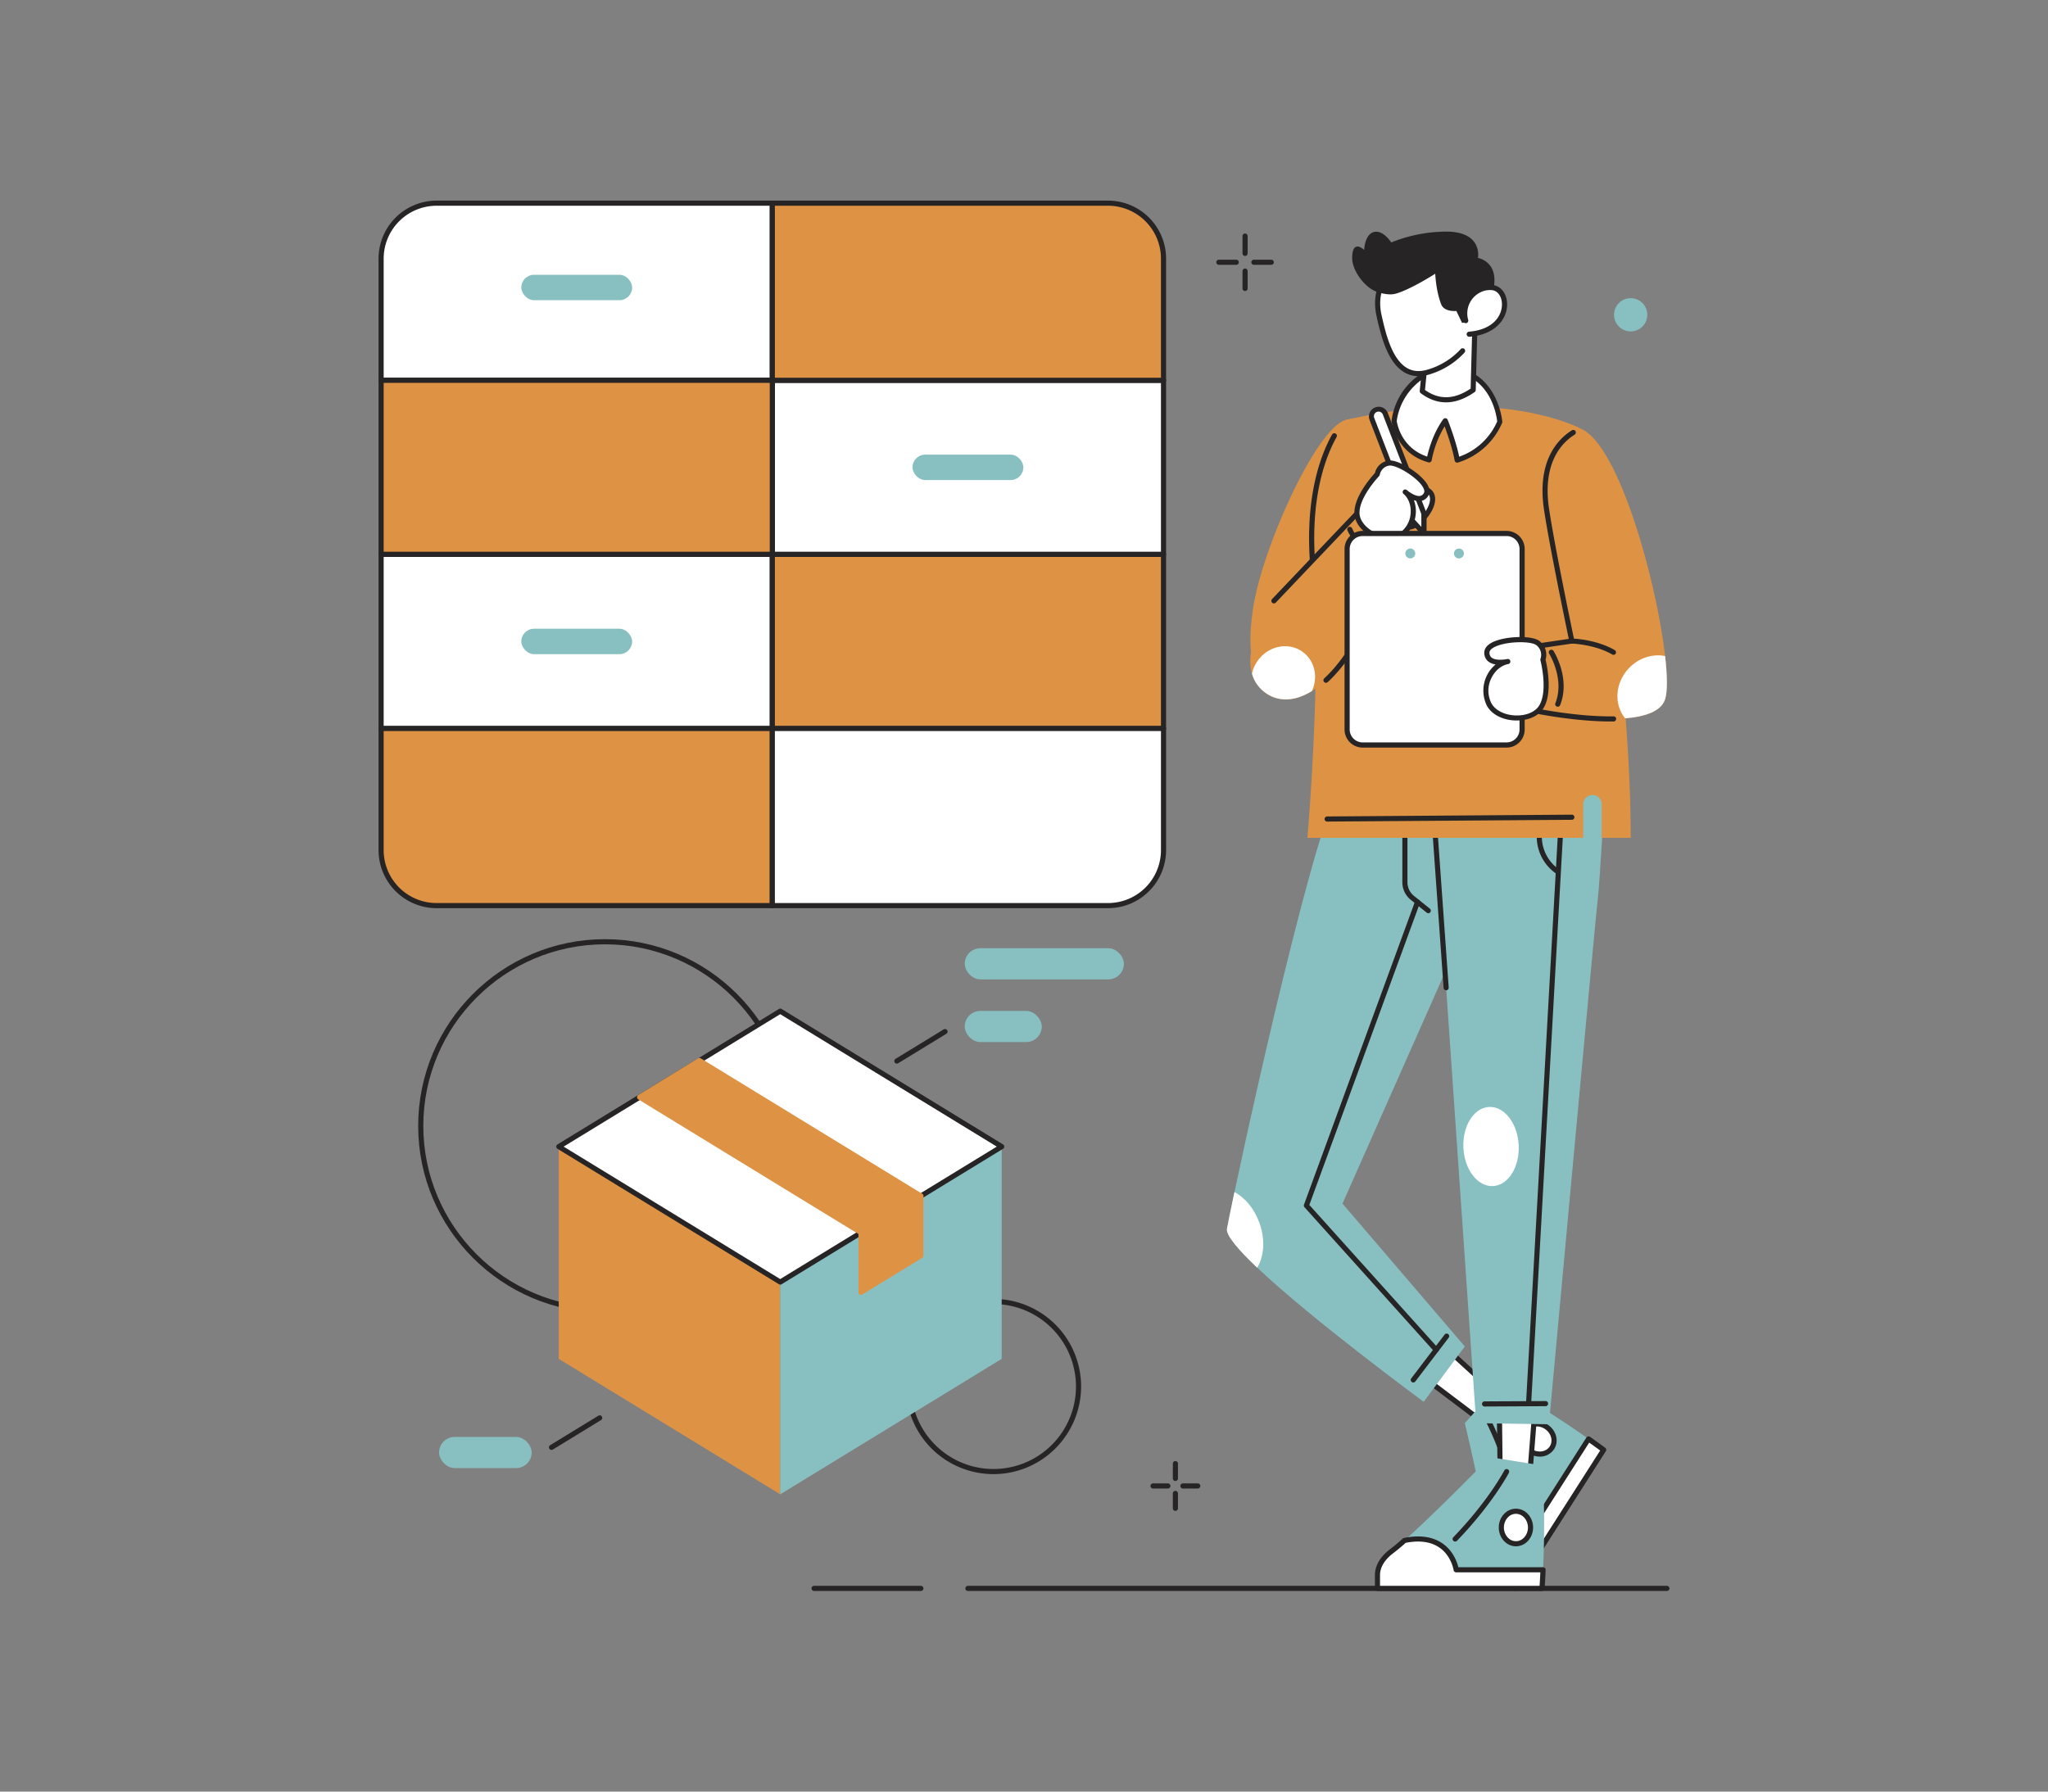 <svg id="GROUND" xmlns="http://www.w3.org/2000/svg" viewBox="0 0 1600 1400"><rect x="0" y="0" width="1600" height="1400" fill="#808080" stroke="none"/><defs><style>.cls-1{fill:#262424;}.cls-2{fill:#de9244;}.cls-3{fill:#88c0c2;}.cls-4{fill:#fff;}</style></defs><title>Product documentation</title><path class="cls-1" d="M1302.26,1243.23H756.19a2,2,0,1,1,0-4h546.06A2,2,0,0,1,1302.26,1243.23Z"/><path class="cls-1" d="M719.43,1243.23H636a2,2,0,0,1,0-4h83.45A2,2,0,0,1,719.43,1243.23Z"/><path class="cls-1" d="M472.63,1025.74c-80.46,0-145.92-65.46-145.92-145.92s65.46-145.92,145.92-145.92,145.92,65.46,145.92,145.92S553.08,1025.74,472.63,1025.74Zm0-287.83c-78.25,0-141.92,63.66-141.92,141.92s63.66,141.92,141.92,141.92,141.92-63.66,141.92-141.92S550.88,737.91,472.63,737.91Z"/><path class="cls-1" d="M776.16,1151.92a68.45,68.45,0,1,1,68.45-68.45A68.53,68.53,0,0,1,776.16,1151.92Zm0-132.9a64.45,64.45,0,1,0,64.45,64.45A64.52,64.52,0,0,0,776.16,1019Z"/><polygon class="cls-2" points="436.51 895.98 436.51 1061.85 609.54 1167.7 609.54 1001.83 436.51 895.98"/><polygon class="cls-3" points="782.57 895.98 782.57 1061.85 609.54 1167.7 609.54 1001.83 782.57 895.98"/><polygon class="cls-4" points="782.57 895.98 719.43 934.61 672.67 963.21 609.54 1001.83 436.51 895.98 499.65 857.36 546.4 828.75 609.54 790.13 782.57 895.98"/><path class="cls-1" d="M609.54,1003.83a2,2,0,0,1-1-.29l-173-105.85a2,2,0,0,1,0-3.41l173-105.84a2,2,0,0,1,2.09,0l173,105.84a2,2,0,0,1,0,3.41l-173,105.85A2,2,0,0,1,609.54,1003.83ZM440.34,896l169.2,103.5L778.74,896l-169.2-103.5Z"/><polygon class="cls-2" points="719.43 934.61 672.67 963.21 499.65 857.36 546.4 828.75 719.43 934.61"/><path class="cls-2" d="M672.67,965.21a2,2,0,0,1-1-.29l-173-105.85a2,2,0,0,1,0-3.41L545.36,827a2,2,0,0,1,2.09,0l173,105.85a2,2,0,0,1,0,3.41l-46.76,28.6A2,2,0,0,1,672.67,965.21ZM503.48,857.36l169.19,103.5,42.93-26.25L546.4,831.1Z"/><polygon class="cls-2" points="672.67 963.21 719.43 934.61 719.43 981.23 672.67 1009.83 672.67 963.21"/><path class="cls-2" d="M672.67,1011.83a2,2,0,0,1-2-2V963.21a2,2,0,0,1,1-1.71l46.76-28.6a2,2,0,0,1,3,1.71v46.62a2,2,0,0,1-1,1.71l-46.76,28.6A2,2,0,0,1,672.67,1011.83Zm2-47.5v41.93l42.76-26.15V938.17Z"/><rect class="cls-3" x="753.71" y="740.97" width="124.33" height="24.33" rx="12.17" ry="12.17"/><rect class="cls-3" x="753.71" y="789.97" width="60.17" height="24.33" rx="12.17" ry="12.17"/><path class="cls-1" d="M700.63,831.13a2,2,0,0,1-1-3.71l37.6-23a2,2,0,1,1,2.09,3.41l-37.6,23A2,2,0,0,1,700.63,831.13Z"/><rect class="cls-3" x="343.03" y="1122.86" width="72.33" height="24.33" rx="12.17" ry="12.17" transform="translate(758.39 2270.06) rotate(-180)"/><path class="cls-1" d="M430.84,1133a2,2,0,0,1-1-3.71l37.6-23a2,2,0,1,1,2.09,3.41l-37.6,23A2,2,0,0,1,430.84,1133Z"/><rect class="cls-4" x="603.38" y="297.16" width="305.63" height="136.06"/><path class="cls-1" d="M909,435.22H603.38a2,2,0,0,1-2-2V297.16a2,2,0,0,1,2-2H909a2,2,0,0,1,2,2V433.22A2,2,0,0,1,909,435.22Zm-303.63-4H907V299.16H605.38V431.22Z"/><path class="cls-4" d="M603.38,158.77H341.07a43.33,43.33,0,0,0-43.33,43.33v95.06H603.38V158.77Z"/><path class="cls-1" d="M603.38,299.16H297.74a2,2,0,0,1-2-2V202.1a45.38,45.38,0,0,1,45.33-45.33H603.38a2,2,0,0,1,2,2V297.16A2,2,0,0,1,603.38,299.16Zm-303.63-4H601.38V160.77H341.07a41.37,41.37,0,0,0-41.33,41.33v93.06Z"/><rect class="cls-2" x="297.74" y="297.16" width="305.63" height="136.06"/><path class="cls-1" d="M603.38,435.22H297.74a2,2,0,0,1-2-2V297.16a2,2,0,0,1,2-2H603.38a2,2,0,0,1,2,2V433.22A2,2,0,0,1,603.38,435.22Zm-303.63-4H601.38V299.16H299.74V431.22Z"/><rect class="cls-4" x="297.74" y="433.22" width="305.63" height="136.06"/><path class="cls-1" d="M603.38,571.28H297.74a2,2,0,0,1-2-2V433.22a2,2,0,0,1,2-2H603.38a2,2,0,0,1,2,2V569.28A2,2,0,0,1,603.38,571.28Zm-303.63-4H601.38V435.22H299.74V567.28Z"/><rect class="cls-3" x="407.26" y="491.32" width="86.61" height="19.86" rx="9.93" ry="9.93"/><rect class="cls-3" x="407.26" y="214.73" width="86.61" height="19.86" rx="9.93" ry="9.93"/><rect class="cls-3" x="712.89" y="355.26" width="86.61" height="19.86" rx="9.93" ry="9.93"/><path class="cls-2" d="M297.74,569.28v95.06a43.33,43.33,0,0,0,43.33,43.33H603.38V569.28H297.74Z"/><path class="cls-1" d="M603.38,709.67H341.07a45.38,45.38,0,0,1-45.33-45.33V569.28a2,2,0,0,1,2-2H603.38a2,2,0,0,1,2,2V707.67A2,2,0,0,1,603.38,709.67ZM299.74,571.28v93.06a41.37,41.37,0,0,0,41.33,41.33H601.38V571.28H299.74Z"/><rect class="cls-2" x="603.38" y="433.22" width="305.63" height="136.06"/><path class="cls-1" d="M909,571.28H603.38a2,2,0,0,1-2-2V433.22a2,2,0,0,1,2-2H909a2,2,0,0,1,2,2V569.28A2,2,0,0,1,909,571.28Zm-303.63-4H907V435.22H605.38V567.28Z"/><path class="cls-4" d="M603.38,569.28V707.67H865.68A43.33,43.33,0,0,0,909,664.34V569.28H603.38Z"/><path class="cls-1" d="M865.68,709.67H603.38a2,2,0,0,1-2-2V569.28a2,2,0,0,1,2-2H909a2,2,0,0,1,2,2v95.06A45.38,45.38,0,0,1,865.68,709.67Zm-260.31-4H865.68A41.37,41.37,0,0,0,907,664.34V571.28H605.38V705.67Z"/><path class="cls-2" d="M909,202.1a43.33,43.33,0,0,0-43.33-43.33H603.38V297.16H909V202.1Z"/><path class="cls-1" d="M909,299.16H603.38a2,2,0,0,1-2-2V158.77a2,2,0,0,1,2-2H865.68A45.38,45.38,0,0,1,911,202.1v95.06A2,2,0,0,1,909,299.16Zm-303.63-4H907V202.1a41.37,41.37,0,0,0-41.33-41.33H605.38V295.16Z"/><polygon class="cls-4" points="1112.23 1076.24 1159.98 1112.38 1173.15 1093.09 1128.26 1052.16 1112.23 1076.24"/><path class="cls-1" d="M1160,1114.38a2,2,0,0,1-1.21-.41L1111,1077.84a2,2,0,0,1-.46-2.7l16-24.09a2,2,0,0,1,3-.37l44.9,40.93a2,2,0,0,1,.3,2.6l-13.17,19.29a2,2,0,0,1-1.33.85Zm-45-38.6,44.57,33.73,11-16.12-41.89-38.19Z"/><path class="cls-3" d="M1174.89,1235.63l8.76,5.6,69.17-108.3s-4.35-3.27-11.82-8.52a709.21,709.21,0,0,0-69-43.31l-27.62,31s11.92,49.38,19.09,91.13c0.74,4.33,1.33,8.77,1.69,13.28C1165.83,1225.19,1169.2,1232,1174.89,1235.63Z"/><path class="cls-1" d="M1183.78,1171.29a2,2,0,0,1-1.94-1.53c-9.21-38.44-22.41-61.5-22.54-61.73a2,2,0,1,1,3.46-2c0.13,0.23,13.62,23.75,23,62.81a2,2,0,0,1-1.48,2.41A2,2,0,0,1,1183.78,1171.29Z"/><ellipse class="cls-4" cx="1201.76" cy="1124.45" rx="11.41" ry="12.7" transform="translate(-392.77 1531.98) rotate(-57.43)"/><path class="cls-1" d="M1202.94,1138.24a15.61,15.61,0,0,1-8.39-2.49h0c-6.83-4.36-9.15-13-5.17-19.21a12.76,12.76,0,0,1,8.84-5.69,15.38,15.38,0,0,1,10.77,2.31c6.83,4.36,9.15,13,5.17,19.21A13.11,13.11,0,0,1,1202.94,1138.24Zm-6.24-5.86c5,3.18,11.29,2.2,14.08-2.17s1-10.51-4-13.69a11.4,11.4,0,0,0-8-1.73,8.81,8.81,0,0,0-6.12,3.9c-2.79,4.37-1,10.51,4,13.69h0Z"/><path class="cls-4" d="M1174.89,1235.63l8.76,5.6,69.17-108.3s-4.35-3.27-11.82-8.52l-36.52,57.17s-27.8-12.61-41,21.67c0.74,4.33,1.33,8.77,1.69,13.28C1165.83,1225.19,1169.2,1232,1174.89,1235.63Z"/><path class="cls-1" d="M1183.65,1243.23a2,2,0,0,1-1.07-.31l-8.76-5.6h0c-6.13-3.91-9.92-11.24-10.68-20.62-0.34-4.24-.9-8.65-1.67-13.1a2,2,0,0,1,.11-1.06c4.54-11.75,11.25-19.51,20-23.07,9.5-3.88,18.54-1.58,22.15-.33l35.64-55.8a2,2,0,0,1,2.83-.56c7.42,5.21,11.83,8.53,11.88,8.56a2,2,0,0,1,.48,2.67l-69.17,108.3A2,2,0,0,1,1183.65,1243.23Zm-7.68-9.28,7.08,4.52,67.09-105c-1.64-1.21-4.59-3.36-8.58-6.18l-35.39,55.41a2,2,0,0,1-2.51.75c-0.1,0-10.25-4.5-20.66-.22-7.5,3.08-13.39,9.91-17.5,20.28,0.74,4.39,1.28,8.72,1.62,12.91,0.66,8.11,3.8,14.35,8.84,17.57h0Z"/><path class="cls-3" d="M1136,743.8l-87.18,196.73,95.56,111.63-32.12,43.25s-87-64-130.07-104.82c-14.83-14.05-24.47-25.36-23.6-30.39,0.52-3,2.62-13.36,5.86-28.71,17.92-84.57,70.91-321.48,89.28-328.37,5.89-2.21,26.26-2.5,36.94-1.75,36.12,2.53,62.18,35.73,56.53,71.5Z"/><path class="cls-1" d="M1122,1056.79a2,2,0,0,1-1.49-.66L1019.13,943.36a2,2,0,0,1-.39-2l86.83-237.17a2,2,0,0,1,3.76,1.38l-86.42,236,100.62,111.88A2,2,0,0,1,1122,1056.79Z"/><path class="cls-1" d="M1104.14,1080.31a2,2,0,0,1-1.59-3.21l26.1-34.28a2,2,0,0,1,3.18,2.42l-26.1,34.28A2,2,0,0,1,1104.14,1080.31Z"/><path class="cls-1" d="M1115.87,713.62a2,2,0,0,1-1.25-.44l-12.43-10a17.6,17.6,0,0,1-6.61-13.78V638.61a2,2,0,0,1,4,0v50.81a13.62,13.62,0,0,0,5.11,10.67l12.43,10A2,2,0,0,1,1115.87,713.62Z"/><path class="cls-4" d="M982.16,990.59c-14.83-14.05-24.47-25.36-23.6-30.39,0.52-3,2.62-13.36,5.86-28.71,8.14,4.32,15.44,12.86,19.47,24C988.63,968.5,987.61,981.77,982.16,990.59Z"/><polygon class="cls-4" points="1171.27 1092.05 1172.01 1151.92 1195.32 1150.49 1200.12 1089.93 1171.27 1092.05"/><path class="cls-1" d="M1172,1153.92a2,2,0,0,1-2-2l-0.74-59.88a2,2,0,0,1,1.85-2l28.85-2.12a2,2,0,0,1,2.14,2.15l-4.79,60.56a2,2,0,0,1-1.87,1.84l-23.31,1.43H1172Zm1.28-60,0.69,55.89,19.48-1.2,4.47-56.51Z"/><path class="cls-3" d="M1076.16,1230.83v10.4h128.51s0.42-5.43.82-14.55a709.21,709.21,0,0,0-.66-81.49l-41-6.57s-35.2,36.63-66.52,65.14c-3.25,3-6.68,5.84-10.28,8.57C1080.08,1217.57,1076.16,1224.07,1076.16,1230.83Z"/><path class="cls-1" d="M1136.85,1204.62a2,2,0,0,1-1.44-3.39c27.48-28.49,39.77-52,39.89-52.23a2,2,0,0,1,3.55,1.84c-0.12.24-12.68,24.26-40.57,53.17A2,2,0,0,1,1136.85,1204.62Z"/><ellipse class="cls-4" cx="1184.32" cy="1193.63" rx="11.41" ry="12.7"/><path class="cls-1" d="M1184.32,1208.33c-7.39,0-13.41-6.6-13.41-14.7s6-14.7,13.41-14.7,13.41,6.59,13.41,14.7S1191.71,1208.33,1184.32,1208.33Zm0-25.4c-5.19,0-9.41,4.8-9.41,10.7s4.22,10.7,9.41,10.7,9.41-4.8,9.41-10.7S1189.51,1182.93,1184.32,1182.93Z"/><path class="cls-4" d="M1076.16,1230.83v10.4h128.51s0.42-5.43.82-14.55h-67.84s-4.34-30.22-40.36-22.93c-3.25,3-6.68,5.84-10.28,8.57C1080.08,1217.57,1076.16,1224.07,1076.16,1230.83Z"/><path class="cls-1" d="M1204.67,1243.23H1076.16a2,2,0,0,1-2-2v-10.4c0-7.27,4.13-14.41,11.63-20.1,3.39-2.57,6.81-5.42,10.14-8.46a2,2,0,0,1,1-.48c12.34-2.5,22.5-1,30.19,4.4,8.39,5.92,11.31,14.78,12.2,18.49h66.21a2,2,0,0,1,2,2.09c-0.4,9.05-.82,14.56-0.82,14.62A2,2,0,0,1,1204.67,1243.23Zm-126.51-4H1202.8c0.14-2,.36-5.67.59-10.55h-65.75a2,2,0,0,1-2-1.72c0-.11-1.73-11.07-10.94-17.53-6.64-4.66-15.56-5.95-26.51-3.83-3.29,3-6.66,5.77-10,8.31-6.48,4.92-10.05,10.92-10.05,16.91v8.4Z"/><path class="cls-3" d="M1253.63,622s-4.17,72.41-5.28,79.54-38.24,411.4-38.24,411.4l-56.83-.83L1120.72,640.2s-4.14-48.32,52.27-57.83S1253.63,622,1253.63,622Z"/><path class="cls-1" d="M1129.8,773.82a2,2,0,0,1-2-1.86l-9.15-128.3a2,2,0,1,1,4-.28l9.15,128.3a2,2,0,0,1-1.85,2.14h-0.14Z"/><ellipse class="cls-4" cx="1164.84" cy="895.98" rx="21.63" ry="30.95" transform="translate(-42.49 58.13) rotate(-2.81)"/><path class="cls-1" d="M1217.19,683.25a2,2,0,0,1-1.12-.34,35.15,35.15,0,0,1-15.49-28.46l-0.47-25.06a2,2,0,0,1,4-.08l0.47,25.06a31.14,31.14,0,0,0,13.73,25.22A2,2,0,0,1,1217.19,683.25Z"/><path class="cls-1" d="M1194.23,1098.41h-0.11a2,2,0,0,1-1.89-2.11l26.15-467.61a2,2,0,0,1,4,.22l-26.15,467.61A2,2,0,0,1,1194.23,1098.41Z"/><path class="cls-1" d="M1159.84,1099.08a2,2,0,0,1,0-4l47.63-.25h0a2,2,0,0,1,0,4l-47.63.25h0Z"/><path class="cls-2" d="M1051.06,328.26C1028.23,335,986.29,427.67,979,475.07s5,62.2,23.37,63.61,40.3-2.49,61.65-77.28S1093.31,315.85,1051.06,328.26Z"/><path class="cls-2" d="M1273.94,654.7h-22.6V628.44a7.23,7.23,0,0,0-14.46,0V654.7H1021.42s11.35-129.15,4.32-211.85c-7-82.14,25.32-114.58,25.32-114.58,121.43-27.67,184.05,6.74,184.05,6.74C1276.29,510.32,1273.94,654.7,1273.94,654.7Z"/><path class="cls-1" d="M1029.12,526.07a2,2,0,0,1-2-1.92c-0.41-9.66-.69-19.46-1-28.94-0.54-18.59-1-36.14-2.41-52.19-4.71-55.43,8.61-88.61,17-103.46a2,2,0,1,1,3.48,2c-8.14,14.44-21.1,46.79-16.48,101.15,1.37,16.16,1.88,33.77,2.42,52.41,0.27,9.47.56,19.26,1,28.89a2,2,0,0,1-1.91,2.08h-0.08Z"/><path class="cls-1" d="M1036.82,642a2,2,0,0,1,0-4L1228,636.61h0a2,2,0,0,1,0,4L1036.83,642h0Z"/><path class="cls-4" d="M1171.7,329.7a52.7,52.7,0,0,1-33.25,29.82c-2.48-13.6-9.31-30.71-9.31-30.71-7.59,10.44-11.6,24.26-12.59,30.56C1092,352.62,1089.19,329,1089.19,329c3-23.67,23.35-41.49,40.82-40.89C1168.62,289.42,1171.7,329.7,1171.7,329.7Z"/><path class="cls-1" d="M1138.45,361.52a2,2,0,0,1-2-1.64c-1.74-9.56-5.73-21-7.84-26.74a79.89,79.89,0,0,0-10.11,26.54,2,2,0,0,1-2.51,1.62c-25.57-7-28.79-31.81-28.82-32.06a2,2,0,0,1,0-.49c3.23-25.44,24.5-42.66,42-42.66h0.89c39.93,1.36,43.58,43,43.61,43.44a2,2,0,0,1-.16.94A55,55,0,0,1,1139,361.43,2,2,0,0,1,1138.45,361.52Zm-9.31-34.71,0.25,0a2,2,0,0,1,1.61,1.24c0.27,0.67,6.22,15.66,9,28.83a50.77,50.77,0,0,0,29.68-27.52c-0.48-4.64-5.18-38.1-39.72-39.27h-0.76c-15.7,0-35,16.34-38,38.9,0.35,2.42,3.72,21.14,23.79,27.81,1.43-6.84,5.32-19.26,12.53-29.17A2,2,0,0,1,1129.14,326.81Z"/><path class="cls-4" d="M1152.62,240.4L1152,264.13l-1.07,40.6c-13.66,9.55-26.94,10.55-39.75.93L1113,286.8l2.84-28.57Z"/><path class="cls-1" d="M1129.71,314.4q-10.22,0-19.75-7.14a2,2,0,0,1-.79-1.8l4.72-47.43a2,2,0,0,1,1.12-1.6l36.74-17.84a2,2,0,0,1,2.87,1.85l-1.7,64.33a2,2,0,0,1-.85,1.59C1144.4,311.73,1136.93,314.4,1129.71,314.4Zm-16.44-9.68c11.17,7.92,22.86,7.57,35.67-1.06l1.59-60-32.77,15.91Z"/><path class="cls-2" d="M1092.1,419.69c-18.59,68.3-44.2,106.2-67.17,120.35-14.3,8.83-27.58,8.44-37.5.46a27.3,27.3,0,0,1-9.31-14c-6.42-22.49,13-52.61,13-52.61l72-75.73Z"/><path class="cls-1" d="M1035.94,533.56a2,2,0,0,1-1.36-3.47c21.7-20.07,41.29-59,55.23-109.62l-26.42-19.68L996.7,470.9a2,2,0,1,1-2.9-2.76l67.91-71.39a2,2,0,0,1,2.64-.23l28.94,21.55a2,2,0,0,1,.74,2.13c-18.14,66.65-40.87,98.14-56.73,112.82A2,2,0,0,1,1035.94,533.56Z"/><path class="cls-1" d="M1080,433.38c-19.52,0-27.27-18.78-27.35-19a2,2,0,0,1,3.71-1.49h0c0.31,0.77,7.8,18.71,27.21,16.24a2,2,0,0,1,.5,4A32.45,32.45,0,0,1,1080,433.38Z"/><path class="cls-4" d="M1024.93,540c-14.3,8.83-27.58,8.44-37.5.46a27.3,27.3,0,0,1-9.31-14,27.1,27.1,0,0,1,4.79-10.61c8.52-11.5,24.2-14.32,35-6.31C1027.27,516.5,1029.91,529.28,1024.93,540Z"/><path class="cls-4" d="M1111.54,381.71c-7.42-1.63-20.87,24.75-12.62,29.61S1131.43,386.08,1111.54,381.71Z"/><path class="cls-1" d="M1101,413.84a6,6,0,0,1-3.07-.8c-4.18-2.46-4.71-9-1.41-17.36,2.7-6.88,9.29-17.27,15.47-15.92h0c6.37,1.4,8.41,5.11,9,8,1.66,8.09-6.21,18.66-12.53,23.18C1105.72,412.85,1103.17,413.84,1101,413.84Zm9.83-30.21c-2.47,0-7.55,5.74-10.59,13.51-2.41,6.13-2.52,11.14-.28,12.45,1.17,0.69,3.54-.05,6.18-1.94,6.12-4.37,12.09-13.48,10.93-19.12-0.51-2.51-2.46-4.1-5.94-4.87h0A1.38,1.38,0,0,0,1110.81,383.64Z"/><path class="cls-4" d="M1112.48,402.2v0.48l0,14.2-9.64-10.56-0.26-.28a5.74,5.74,0,0,1-.95-1.59l-29.82-77.17a5.63,5.63,0,0,1,10.5-4.05l29.82,77.16A5.57,5.57,0,0,1,1112.48,402.2Z"/><path class="cls-1" d="M1112.46,418.88a2,2,0,0,1-1.48-.65l-9.89-10.82a7.82,7.82,0,0,1-1.34-2.21L1069.92,328a7.63,7.63,0,0,1,14.23-5.49L1114,399.66a7.57,7.57,0,0,1,.5,2.47s0,0,0,.06l0,14.68A2,2,0,0,1,1112.46,418.88ZM1077,321.63a3.63,3.63,0,0,0-3.39,4.93l29.82,77.17a3.72,3.72,0,0,0,.61,1l0.2,0.21,6.18,6.77v-9.49a3.58,3.58,0,0,0-.24-1.13l-29.82-77.15A3.63,3.63,0,0,0,1077,321.63Z"/><path class="cls-4" d="M1076,370.63s-16.45,17.08-15.86,30.68,22.34,24.66,34.18,17,13-26,3.43-34c0,0,11.45,10.3,16.41,1.91s-21-25.57-29-24.42A10.82,10.82,0,0,0,1076,370.63Z"/><path class="cls-1" d="M1085.07,422.83a29.24,29.24,0,0,1-13.29-3.44c-8.11-4.19-13.33-11.09-13.63-18-0.58-13.2,13.34-28.84,16-31.71a12.76,12.76,0,0,1,10.73-9.81c7-1,23.87,9.15,29.65,17.8,3.09,4.62,2.44,7.79,1.36,9.63a8.18,8.18,0,0,1-5.87,4.18,11.41,11.41,0,0,1-5.41-.64,25,25,0,0,1-9.2,29.19A18.94,18.94,0,0,1,1085.07,422.83Zm1-59a4.41,4.41,0,0,0-.63,0,8.79,8.79,0,0,0-7.47,7.11,2,2,0,0,1-.54,1.08c-0.16.17-15.85,16.63-15.3,29.2,0.24,5.48,4.64,11.09,11.47,14.62,7,3.64,14.74,4,19.62.81a20.28,20.28,0,0,0,8.86-15.88c0.37-5.85-1.6-11.25-5.28-14.57l-0.41-.35a2,2,0,0,1,2.62-3l0.41,0.35c1.93,1.62,6.6,4.85,10,4.33a4.16,4.16,0,0,0,3-2.26c0.91-1.54-.17-3.77-1.24-5.37C1106.2,372.41,1091.69,363.79,1086.07,363.79ZM1076,370.63h0Z"/><rect class="cls-4" x="1052.44" y="416.88" width="136.72" height="165.32" rx="12.14" ry="12.14"/><path class="cls-1" d="M1177,584.19H1064.57a14.15,14.15,0,0,1-14.14-14.14V429a14.15,14.15,0,0,1,14.14-14.14H1177A14.15,14.15,0,0,1,1191.16,429v141A14.15,14.15,0,0,1,1177,584.19ZM1064.57,418.88A10.15,10.15,0,0,0,1054.44,429v141a10.15,10.15,0,0,0,10.14,10.14H1177a10.15,10.15,0,0,0,10.14-10.14V429A10.15,10.15,0,0,0,1177,418.88H1064.57Z"/><circle class="cls-3" cx="1101.79" cy="432.49" r="3.88"/><circle class="cls-3" cx="1139.81" cy="432.49" r="3.88"/><path class="cls-2" d="M1300.81,546.57c-3.18,9.46-15.87,13.52-31.19,14.76-29.64,2.41-69.19-5.7-69.19-5.7V505l27.56-4.08s-15-71.38-19.73-102.78c-7.83-52,26.85-63.13,26.85-63.13,29.7,12.63,59.14,119.34,65.77,177.68C1302.67,528.45,1302.79,540.68,1300.81,546.57Z"/><path class="cls-4" d="M1300.81,546.57c-3.18,9.46-15.87,13.52-31.19,14.76-8.88-10.84-7.92-27.57,2.75-39,7.78-8.3,18.73-11.64,28.51-9.68C1302.67,528.45,1302.79,540.68,1300.81,546.57Z"/><path class="cls-1" d="M1257.76,563.77c-27.24,0-57.42-6.12-57.73-6.19a2,2,0,0,1-1.6-2V505a2,2,0,0,1,1.71-2l25.46-3.77c-2.5-12-15.09-72.73-19.32-100.82-5.82-38.67,11.15-55.54,21.79-62.15a2,2,0,0,1,2.11,3.4c-9.8,6.1-25.43,21.76-19.95,58.16,4.66,31,19.56,102,19.71,102.67a2,2,0,0,1-1.66,2.39l-25.85,3.82V554c6.82,1.3,34.16,6.18,58.17,5.77h0a2,2,0,0,1,0,4Z"/><path class="cls-1" d="M1217,552.24a2,2,0,0,1-1.86-2.74c7.46-18.83-4.72-38.51-4.84-38.71a2,2,0,0,1,3.38-2.14c0.55,0.87,13.4,21.56,5.18,42.31A2,2,0,0,1,1217,552.24Z"/><path class="cls-1" d="M1260.63,511.73a2,2,0,0,1-1-.27c-13.77-8-31.52-8.53-31.7-8.54a2,2,0,0,1-1.95-2,2,2,0,0,1,2-1.95c0.77,0,18.93.56,33.6,9.07A2,2,0,0,1,1260.63,511.73Z"/><path class="cls-4" d="M1205.39,515.47s6.4,24.55-1.27,36.92-33.76,11.3-40.8-2,1.49-31,14.58-33.48c0,0-16.08,3.62-16.31-6.81s33-12.86,39.85-7.59S1205.39,515.47,1205.39,515.47Z"/><path class="cls-1" d="M1185,563l-1.22,0c-10.08-.35-18.6-4.84-22.24-11.72a26.63,26.63,0,0,1,6.91-32.06,12.28,12.28,0,0,1-5.62-2.26,8.62,8.62,0,0,1-3.24-6.86c0-2.25,1-5.48,6.23-8.14,9.89-5,30.89-5.64,36.83-1.09a13.51,13.51,0,0,1,4.81,14.65c1,4,5.79,25.88-1.65,37.89C1202.11,559.43,1194.21,563,1185,563ZM1177.78,519c-5.21,1.18-9.91,5.22-12.65,10.9a21.83,21.83,0,0,0,0,19.58c2.92,5.53,10.32,9.3,18.84,9.59,8.27,0.28,15.37-2.66,18.49-7.7,7.13-11.49,1.1-35.12,1-35.36a2,2,0,0,1,.06-1.21,9.54,9.54,0,0,0-3.29-10.69c-4.39-3.36-23.63-3.07-32.59,1.48-1.87.95-4.08,2.5-4,4.49a4.64,4.64,0,0,0,1.7,3.8c2.92,2.28,9,1.72,11.64,1.21l0.59-.12a2,2,0,0,1,.81,3.92Z"/><path class="cls-4" d="M1079.75,256.54c4.94,19,14.12,41.2,36.71,34,26.86-8.54,41.63-30.76,37.82-57s-18.17-39.12-49.07-31.26a48.69,48.69,0,0,0-7.68,2.63c-17.29,7.66-24,24-20.2,41.4C1078,249.48,1078.8,253,1079.75,256.54Z"/><path class="cls-1" d="M1108.2,293.93a21.5,21.5,0,0,1-10.55-2.67c-11.46-6.32-16.81-22.56-19.84-34.22-1-3.63-1.76-7.2-2.43-10.26-4.25-19.21,3.93-35.94,21.34-43.66a2,2,0,0,1,1.62,3.66c-15.57,6.9-22.88,21.9-19.06,39.14,0.67,3,1.46,6.55,2.4,10.12,2.85,11,7.8,26.15,17.91,31.73,4.69,2.59,10,2.88,16.26.89a56.63,56.63,0,0,0,25.32-15.84,2,2,0,1,1,3,2.66,60.62,60.62,0,0,1-27.1,17A29.25,29.25,0,0,1,1108.2,293.93Z"/><path class="cls-1" d="M1163.23,237.22a81.41,81.41,0,0,1-7.23,12.14l-13.75,3-4.48-9.37s-8.87,1-11.61-4.69a3.48,3.48,0,0,1-.18-0.4c-0.77-1.87-3.92-10.28-4.7-24,0,0-19.72,12.63-31.06,15.63-4.08,1.08-9.16.24-14-1.29-9.71-3.06-19.87-16.54-19.84-26.72q0-.1,0-0.2c0.22-15,9.37-6,9.37-6s0.35-12.06,7.57-14,13.58,8.13,13.58,8.13a117.08,117.08,0,0,1,42.75-8.47c29.07-.07,25,20.59,25,20.59S1176.59,205,1163.23,237.22Z"/><path class="cls-4" d="M1145,250.42c-2.89-10.76,3.23-22.11,14-25.06a18.55,18.55,0,0,1,7-.58c14.12,1.56,15.46,33.66-18.08,36.4Z"/><path class="cls-1" d="M1147.92,263.17a2,2,0,0,1-.16-4c18.72-1.53,25.51-12.3,25.64-21.06,0.09-6.08-3.12-10.86-7.62-11.36a16.57,16.57,0,0,0-6.25.52A18.4,18.4,0,0,0,1147,249.9a2,2,0,1,1-3.86,1c-3.21-12,3.68-24.3,15.37-27.51a20.59,20.59,0,0,1,7.75-.64c6.59,0.73,11.29,7.2,11.18,15.39-0.16,11.26-9.29,23.36-29.31,25h-0.17Z"/><circle class="cls-3" cx="1273.96" cy="245.98" r="12.99"/><path class="cls-1" d="M972.71,200a2,2,0,0,1-2-2V184.48a2,2,0,1,1,4,0V198A2,2,0,0,1,972.71,200Z"/><path class="cls-1" d="M993.18,206.95H979.61a2,2,0,0,1,0-4h13.57A2,2,0,0,1,993.18,206.95Z"/><path class="cls-1" d="M972.71,227.41a2,2,0,0,1-2-2V211.84a2,2,0,0,1,4,0v13.57A2,2,0,0,1,972.71,227.41Z"/><path class="cls-1" d="M965.82,206.95H952.25a2,2,0,0,1,0-4h13.57A2,2,0,0,1,965.82,206.95Z"/><path class="cls-1" d="M918.28,1157.28a2,2,0,0,1-2-2v-11.58a2,2,0,0,1,4,0v11.58A2,2,0,0,1,918.28,1157.28Z"/><path class="cls-1" d="M935.74,1163.17H924.16a2,2,0,1,1,0-4h11.58A2,2,0,1,1,935.74,1163.17Z"/><path class="cls-1" d="M918.28,1180.63a2,2,0,0,1-2-2V1167a2,2,0,0,1,4,0v11.58A2,2,0,0,1,918.28,1180.63Z"/><path class="cls-1" d="M912.39,1163.17H900.82a2,2,0,1,1,0-4h11.58A2,2,0,1,1,912.39,1163.17Z"/></svg>